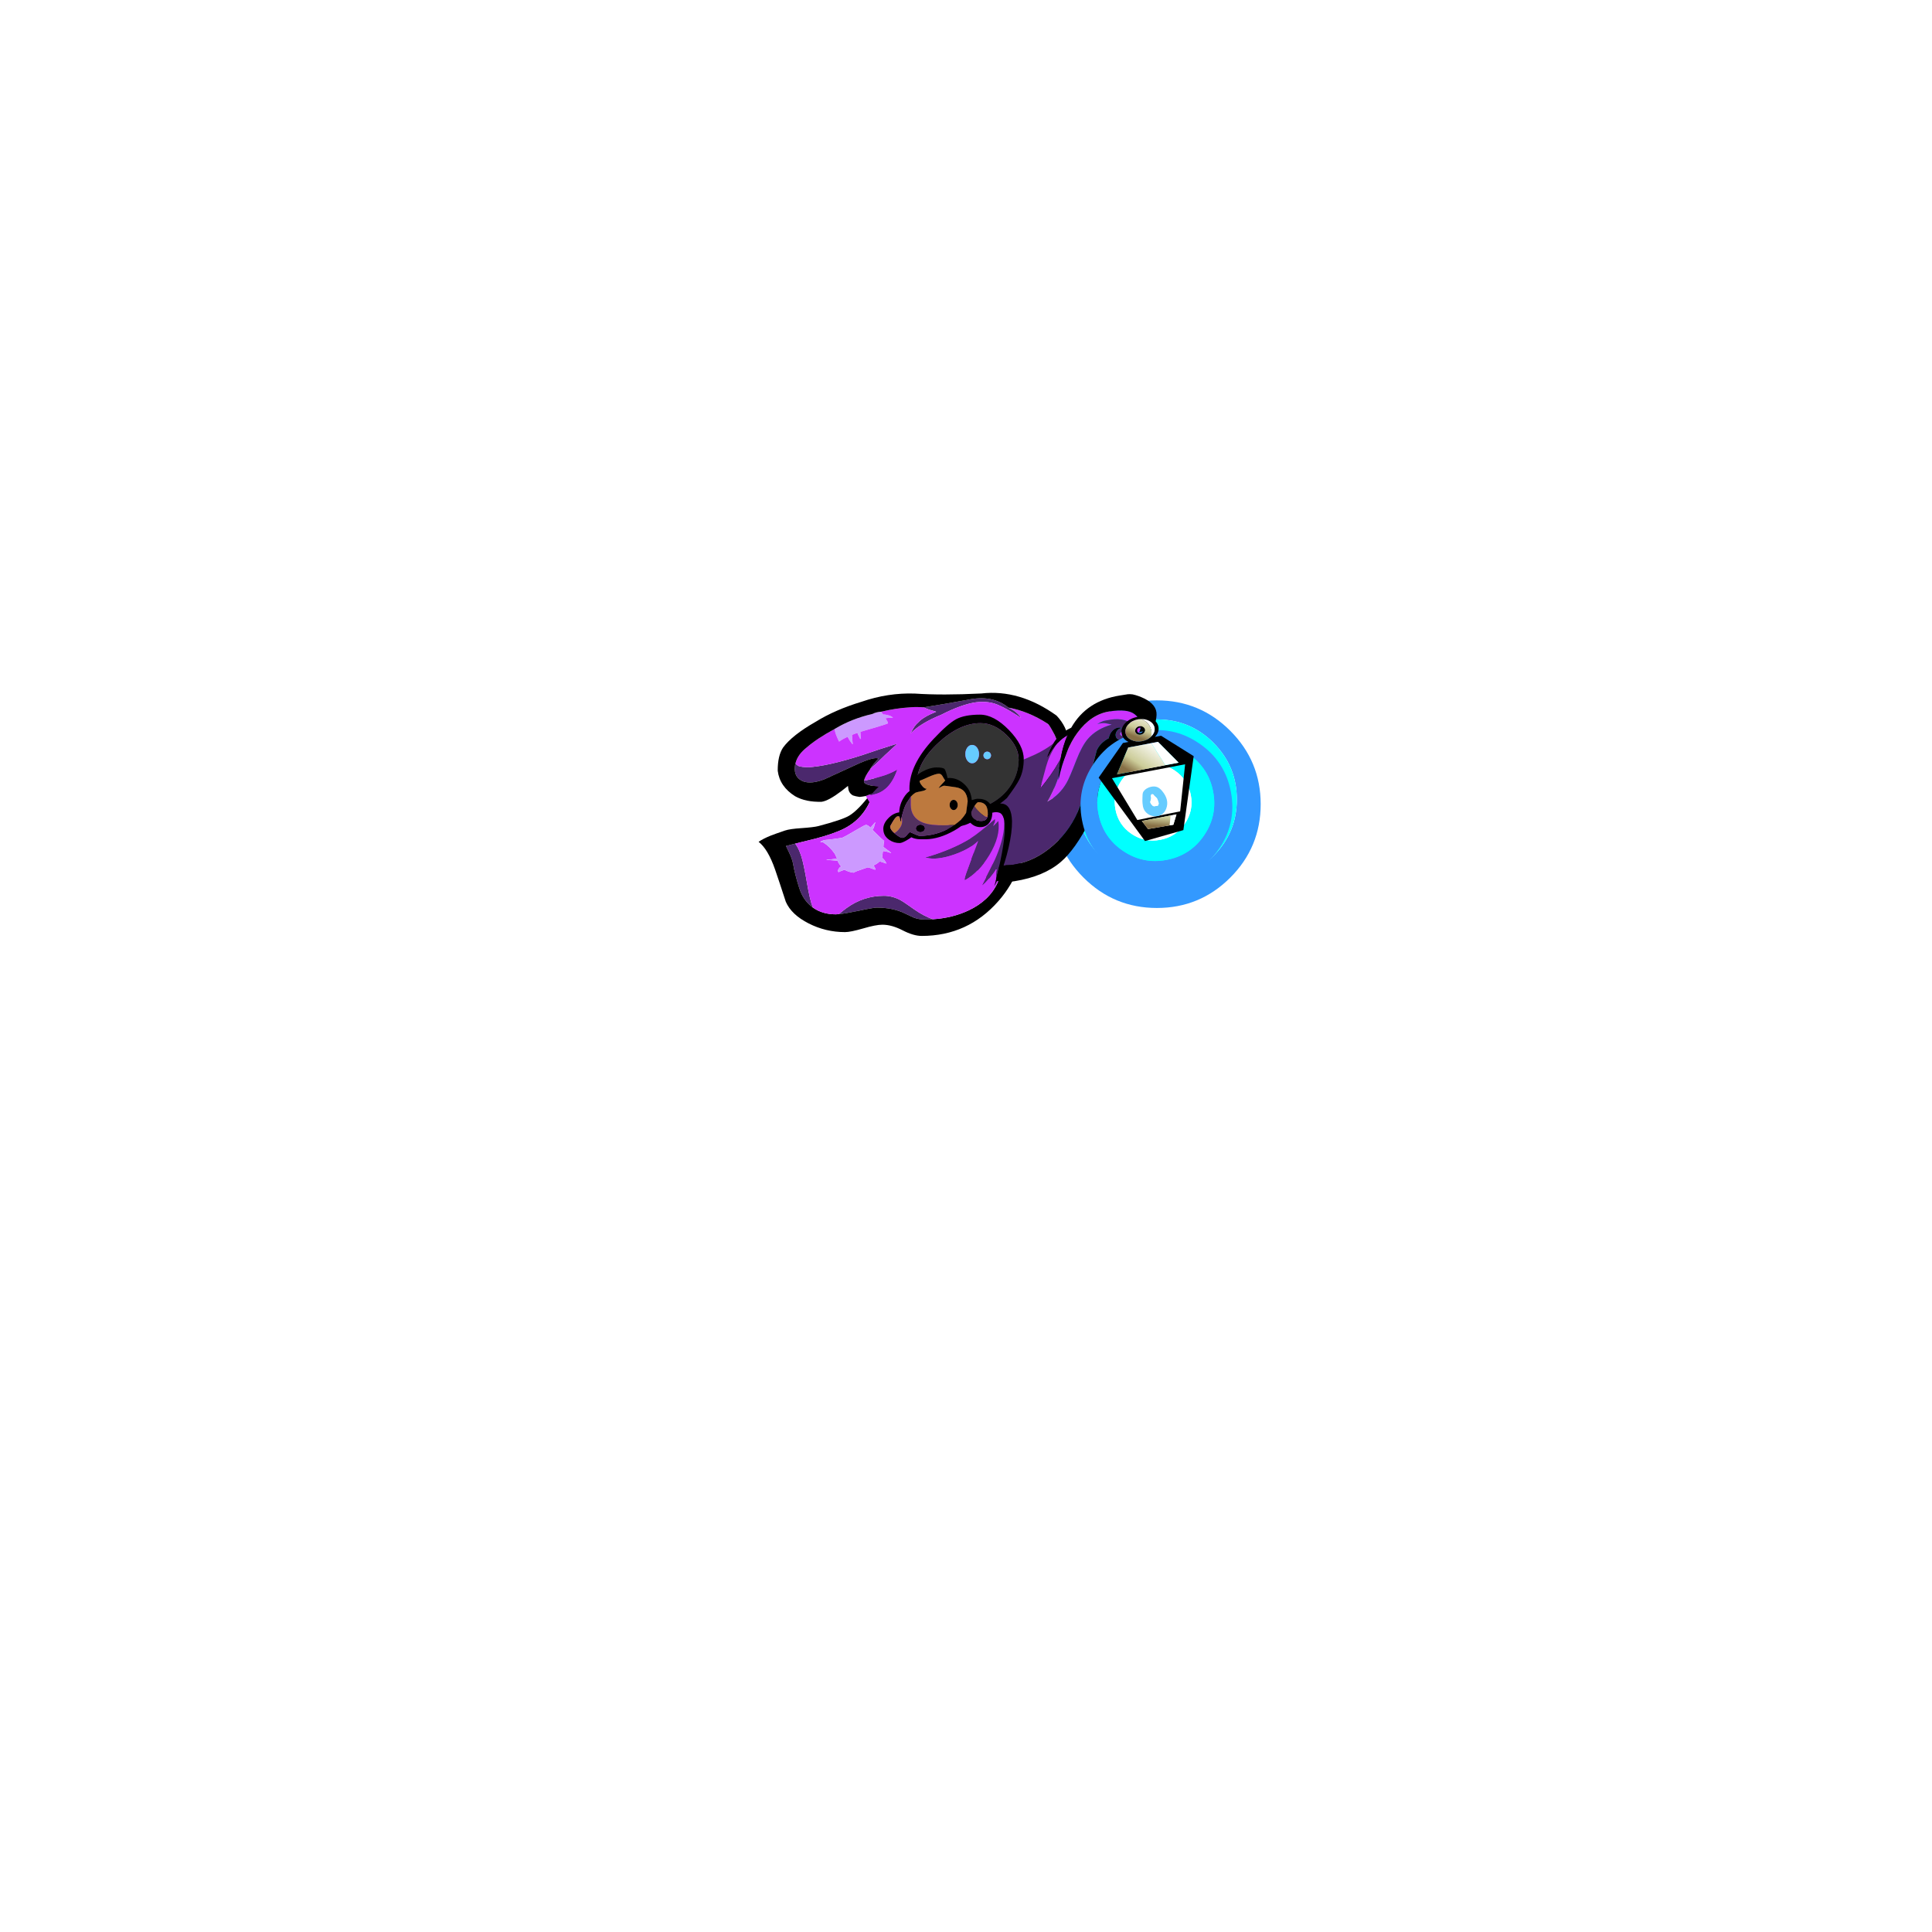 
<svg xmlns="http://www.w3.org/2000/svg" version="1.1" xmlns:xlink="http://www.w3.org/1999/xlink" preserveAspectRatio="none" x="0px" y="0px" width="1000px" height="1000px" viewBox="0 0 1000 1000">
<defs>
<linearGradient id="Gradient_1" gradientUnits="userSpaceOnUse" x1="16.925" y1="42.562" x2="21.475" y2="26.138" spreadMethod="pad">
<stop  offset="0%" stop-color="#877046"/>

<stop  offset="30.588%" stop-color="#CCCC99"/>

<stop  offset="100%" stop-color="#FFFFFF"/>
</linearGradient>

<linearGradient id="Gradient_2" gradientUnits="userSpaceOnUse" x1="10.763" y1="12.05" x2="26.438" y2="-3.85" spreadMethod="pad">
<stop  offset="0%" stop-color="#877046"/>

<stop  offset="30.588%" stop-color="#CCCC99"/>

<stop  offset="100%" stop-color="#FFFFFF"/>
</linearGradient>

<linearGradient id="Gradient_3" gradientUnits="userSpaceOnUse" x1="14.525" y1="-11.012" x2="23.075" y2="-25.588" spreadMethod="pad">
<stop  offset="0%" stop-color="#877046"/>

<stop  offset="30.588%" stop-color="#CCCC99"/>

<stop  offset="100%" stop-color="#FFFFFF"/>
</linearGradient>

<filter id="Filter_1" x="-20%" y="-20%" width="140%" height="140%" color-interpolation-filters="sRGB">
<feColorMatrix in="SourceGraphic" type="matrix" values="1 0 0 0 0 0 1 0 0 0 0 0 1 0 0 0 0 0 0.5 0" result="result1"/>
</filter>

<g id="lantern_glow_0_Layer0_0_FILL">
<path fill="#3399FF" stroke="none" d="
M 118.9 59.45
Q 118.9 34.85 101.5 17.45 84.1 0 59.45 0 34.85 0 17.45 17.45 0 34.85 0 59.45 0 84.1 17.45 101.5 34.85 118.9 59.45 118.9 84.1 118.9 101.5 101.5 118.9 84.1 118.9 59.45
M 105.25 56.7
Q 105.25 75.7 91.85 89.1 78.45 102.5 59.45 102.5 40.5 102.5 27.05 89.1 13.65 75.7 13.65 56.7 13.65 37.75 27.05 24.3 40.5 10.9 59.45 10.9 78.45 10.9 91.85 24.3 105.25 37.75 105.25 56.7 Z"/>

<path fill="#00FFFF" stroke="none" d="
M 91.85 89.1
Q 105.25 75.7 105.25 56.7 105.25 37.75 91.85 24.3 78.45 10.9 59.45 10.9 40.5 10.9 27.05 24.3 13.65 37.75 13.65 56.7 13.65 75.7 27.05 89.1 40.5 102.5 59.45 102.5 78.45 102.5 91.85 89.1
M 57.45 25.95
Q 69.9 25.95 78.7 34.75 87.55 43.6 87.55 56.05 87.55 68.5 78.7 77.3 69.9 86.1 57.45 86.1 45 86.1 36.15 77.3 27.35 68.5 27.35 56.05 27.35 43.6 36.15 34.75 45 25.95 57.45 25.95 Z"/>

<path fill="#FFFFFF" stroke="none" d="
M 78.7 34.75
Q 69.9 25.95 57.45 25.95 45 25.95 36.15 34.75 27.35 43.6 27.35 56.05 27.35 68.5 36.15 77.3 45 86.1 57.45 86.1 69.9 86.1 78.7 77.3 87.55 68.5 87.55 56.05 87.55 43.6 78.7 34.75 Z"/>
</g>

<g id="blanket_ghost_bottom_copy_3_Layer0_0_FILL">
<path fill="#4B286D" stroke="none" d="
M 18.85 54.6
Q 15.9 55.375 13.4 56 14.072 57.45 15.1 59.55 17.1 63.65 17.6 66.6 18.65 72.7 21.15 80.55 23.475 88.119 29.2 92.2 27.458 87.767 25.85 78.25 23.8 66.2 22.35 61.85 20.923 57.436 18.85 54.6
M 83.5 95.75
Q 87.7 97.8 88.6 98.15 91.55 99.25 95 99.25 97.414 99.25 99.75 99.1 94.287 97.101 89 93.4 82.5 88.8 80.65 87.8 75.9 85.3 71 85.3 59 85.3 49.05 92.5 47.109 93.897 44.45 96.1 48.172 95.776 55.45 94.25 64.75 92.25 66.85 92.25 76.45 92.25 83.5 95.75 Z"/>

<path fill="#000000" stroke="none" d="
M 153.95 39.1
L 153.25 38.85
Q 150.728 47.28 147.1 56.35 144.65 62.5 137.9 77.5 133.15 88.1 120.7 93.95 111.259 98.359 99.75 99.1 97.414 99.25 95 99.25 91.55 99.25 88.6 98.15 87.7 97.8 83.5 95.75 76.45 92.25 66.85 92.25 64.75 92.25 55.45 94.25 48.172 95.776 44.45 96.1 43.411 96.2 42.65 96.2 34.9 96.2 29.35 92.3 29.288 92.257 29.2 92.2 23.475 88.119 21.15 80.55 18.65 72.7 17.6 66.6 17.1 63.65 15.1 59.55 14.072 57.45 13.4 56 15.9 55.375 18.85 54.6 24.023 53.313 30.65 51.7 41.6 48.8 47.65 45.75 61.146 38.852 65.3 22.6 64.258 24.053 63.2 25.35 55.839 34.981 50.7 38.1 46.7 40.55 32.45 44.3 29.75 45 22.45 45.5 15.65 45.95 12.85 46.9 6.7 49 4.55 49.85 0.15 51.6 -2.7 53.55 2.8 57.8 7 69.85 9.3 76.5 13.3 88.8 16.6 96.4 26.75 101.55 36.75 106.65 48.15 106.65 51.35 106.65 58.8 104.5 66.25 102.3 70.1 102.3 75.6 102.3 82 105.6 88.4 108.9 93.25 108.9 120.4 108.9 138.4 88.35 146.3 79.35 150.65 67.85 154.9 56.5 154.9 45 154.9 43.605 154.15 40.15 154.072 39.651 153.95 39.1 Z"/>

<path fill="#CC33FF" stroke="none" d="
M 144.9 5.6
Q 140.5 2.9 122.95 2 114.8 1.6 99.3 1.6 87.3 1.6 78.5 5.45 75.7 6.7 73 8.4 70.05 10.3 69.95 10.35 66.05 12.3 64.4 20.35 63.823 23.252 63.2 25.35 64.258 24.053 65.3 22.6 61.146 38.852 47.65 45.75 41.6 48.8 30.65 51.7 24.023 53.313 18.85 54.6 20.923 57.436 22.35 61.85 23.8 66.2 25.85 78.25 27.458 87.767 29.2 92.2 29.288 92.257 29.35 92.3 34.9 96.2 42.65 96.2 43.411 96.2 44.45 96.1 47.109 93.897 49.05 92.5 59 85.3 71 85.3 75.9 85.3 80.65 87.8 82.5 88.8 89 93.4 94.287 97.101 99.75 99.1 111.259 98.359 120.7 93.95 133.15 88.1 137.9 77.5 144.65 62.5 147.1 56.35 150.728 47.28 153.25 38.85
L 153.95 39.1
Q 154.072 39.651 154.15 40.15 155.35 34.17 155.35 30.2 155.35 24.5 151.5 15.75 147.75 7.4 144.9 5.6
M 55 46.45
Q 59.85 43.55 60.55 43.6 61.5 43.65 63.15 45.2 65.85 41.95 66.05 42 65.3 43.75 65.3 44.5 65.1 45.35 64.3 46.5 64.55 46.85 66.9 49.1 69.45 51.75 71.2 53.05 70.75 54.3 70.7 56.55 71.35 57.05 72.65 58.05 74.5 59.2 75.3 60.2 72.55 59.1 70.4 58.95 70.25 61 69.9 62.8 70.1 63.1 71.35 64.35 72.25 65.65 72.45 66.35 70.25 65.55 68.5 65.05 66.95 66.6 64.75 67.5 65.15 67.75 65.75 68.85 66.05 69.85 65.9 70 62.4 68.65 61.95 68.7 61.7 68.7 61.65 68.5 53.2 71.3 53.25 71.7 50.4 71.4 47.8 69.95 44.15 71.2 44.45 71.5 43.55 70.75 44.45 69.35 45.3 68.1 45.95 68.15 45.15 67.3 44.35 65.95 43.75 64.85 43.75 64.65 38.1 64.25 37.25 64.15 37.1 63.9 40.1 63.85 42.6 63.5 43.5 63.55 42.8 61.9 42.15 60.6 39.1 56.25 35.35 53.9 34.15 53.7 33.55 53.6 35.2 52.4 38.3 52.3 40.9 52.05 46.4 51.2 48.75 50.15 55 46.45 Z"/>

<path fill="#CC99FF" stroke="none" d="
M 60.55 43.6
Q 59.85 43.55 55 46.45 48.75 50.15 46.4 51.2 40.9 52.05 38.3 52.3 35.2 52.4 33.55 53.6 34.15 53.7 35.35 53.9 39.1 56.25 42.15 60.6 42.8 61.9 43.5 63.55 42.6 63.5 40.1 63.85 37.1 63.9 37.25 64.15 38.1 64.25 43.75 64.65 43.75 64.85 44.35 65.95 45.15 67.3 45.95 68.15 45.3 68.1 44.45 69.35 43.55 70.75 44.45 71.5 44.15 71.2 47.8 69.95 50.4 71.4 53.25 71.7 53.2 71.3 61.65 68.5 61.7 68.7 61.95 68.7 62.4 68.65 65.9 70 66.05 69.85 65.75 68.85 65.15 67.75 64.75 67.5 66.95 66.6 68.5 65.05 70.25 65.55 72.45 66.35 72.25 65.65 71.35 64.35 70.1 63.1 69.9 62.8 70.25 61 70.4 58.95 72.55 59.1 75.3 60.2 74.5 59.2 72.65 58.05 71.35 57.05 70.7 56.55 70.75 54.3 71.2 53.05 69.45 51.75 66.9 49.1 64.55 46.85 64.3 46.5 65.1 45.35 65.3 44.5 65.3 43.75 66.05 42 65.85 41.95 63.15 45.2 61.5 43.65 60.55 43.6 Z"/>
</g>

<g id="blanket_ghost_hood_copy_3_Layer0_0_FILL">
<path fill="#4B286D" stroke="none" d="
M 44.35 58.05
Q 44.3 59.3 48.2 60.2 49.75 60.35 53.15 60.85 51.7 62.25 50.05 64.05 48.9 65.05 47.75 65.5 47.9 65.65 48.65 65.75 59.4 64.45 63.9 50.85 61.15 52.5 57 54.05 49.1 56.55 44.4 57.4 44.2 57.55 44.35 58.05
M 63.6 35.95
Q 63 35.75 62.8 35.95 53.7 38.75 43.6 42.25 22.8 48.95 11.25 49.5 8 49.4 6.05 48.85 4.35 48 4.05 47.15 3.75 48.1 3.7 49.25 3.1 55.65 8.6 57.8 13.45 59.55 21.2 56.5 28.8 53.05 39.5 48.1 50.4 43.05 52.85 44.4 50 47.25 48.15 50.2 47.85 50.4 48.05 50.5 49.65 48.95 51.85 47.05 55.9 42.95 63.6 35.95
M 136.65 20.25
Q 133.95 16.5 129.25 14.4 119.85 6.65 105.15 9.85 90.4 12.55 79.5 14.25 80.05 14.65 82.8 15.65 85.55 16.4 86.8 16.85 79.3 19.8 76.25 23.1 73.95 24.95 71.75 29.6 77.35 23.7 89.9 18.55 101.8 12.5 110.1 11.3 117.9 10.35 123.6 13 128.85 15.3 136.35 20.25 136.5 20.25 136.65 20.25 Z"/>

<path fill="#CC99FF" stroke="none" d="
M 55.7 18.5
Q 54.65 17.4 54.55 16.8 51.45 17 49.4 18.1 37.05 20.95 27.2 26.9 26.85 26.7 27.15 26.95 27.15 28.55 28.15 30.95 28.7 32.4 29.7 34.4 31.65 32.95 34.7 31.6 35.15 32.5 35.8 33.55 37.4 35.95 37.75 36 37.35 32.7 37.3 30.5 38.6 29.8 40.55 29.3 40.4 29.55 42.1 32.8 42.1 32.75 42.55 32.8 42.35 31.3 42.25 28.65 43.4 28.25 52.35 25.7 58.25 23.9 58.45 23.65 58.45 22.9 57.05 20.7 57.3 20.55 58.9 20.45 60.15 20.35 61.4 20.4 60.55 19.3 57.9 18.75 56.5 18.35 55.7 18.5 Z"/>

<path fill="#CC33FF" stroke="none" d="
M 158.7 37.1
Q 158.6 35.2 156.5 30.45 154.25 26.15 152.85 24.25 152.4 23.9 152.35 23.85 140.95 16.5 129.25 14.4 133.95 16.5 136.65 20.25 136.5 20.25 136.35 20.25 128.85 15.3 123.6 13 117.9 10.35 110.1 11.3 101.8 12.5 89.9 18.55 77.35 23.7 71.75 29.6 73.95 24.95 76.25 23.1 79.3 19.8 86.8 16.85 85.55 16.4 82.8 15.65 80.05 14.65 79.5 14.25 74.6 13.9 71.5 14.25 63.35 14.7 54.55 16.8 54.65 17.4 55.7 18.5 56.5 18.35 57.9 18.75 60.55 19.3 61.4 20.4 60.15 20.35 58.9 20.45 57.3 20.55 57.05 20.7 58.45 22.9 58.45 23.65 58.25 23.9 52.35 25.7 43.4 28.25 42.25 28.65 42.35 31.3 42.55 32.8 42.1 32.75 42.1 32.8 40.4 29.55 40.55 29.3 38.6 29.8 37.3 30.5 37.35 32.7 37.75 36 37.4 35.95 35.8 33.55 35.15 32.5 34.7 31.6 31.65 32.95 29.7 34.4 28.7 32.4 28.15 30.95 27.15 28.55 27.15 26.95 16.9 32.45 10.65 37.85 5.3 42.05 4.05 47.15 4.35 48 6.05 48.85 8 49.4 11.25 49.5 22.8 48.95 43.6 42.25 53.7 38.75 62.8 35.95 63 35.75 63.6 35.95 55.9 42.95 51.85 47.05 49.65 48.95 48.05 50.5 44.75 55.05 44.4 57.4 49.1 56.55 57 54.05 61.15 52.5 63.9 50.85 59.4 64.45 48.65 65.75 47.9 65.65 47.75 65.5 46.6 65.85 45.4 66.4 46.45 68.1 48.6 71.75 49.45 73.35 51.75 78.15 53.4 82.25 54.75 83.95 58.15 89 60.9 91.75 66.3 97.6 71.5 99.35 86.7 103.6 87.85 103.95 95.5 105.3 104.55 104.8 123.1 102.85 132.55 92.05 135.45 88.05 138 82.45 138.45 81.05 139.1 80.05 138.9 80 139.1 79.95 138.85 75.8 142 70.1 142.75 67.55 148.6 59.5 158.5 45.2 158.7 37.1 Z"/>

<path fill="#000000" stroke="none" d="
M 156.5 30.45
Q 158.6 35.2 158.7 37.1 158.5 45.2 148.6 59.5 142.75 67.55 142 70.1 138.85 75.8 139.1 79.95 141.8 73.3 146.9 66.55 149.25 62.55 155.2 56.05 164.5 44.6 164.6 33.85 163.9 25.8 157.6 19.1 135.9 3.5 113.3 6.1 90.35 7.25 74.25 6.15 58.45 5.6 42.8 11 27.3 15.7 16 22.7 2.05 30.65 -3.25 37.9 -6.45 42.7 -6.4 51.55 -5.25 60.85 3.85 66.55 10.1 70.05 19.4 69.8 23.4 69.3 31.2 63.4 33 62.05 34.95 60.45 34.9 60.65 35.1 61.85 35.35 64.6 37.8 66.05 39.3 66.6 41.75 66.95 43.7 66.75 45.4 66.4 46.6 65.85 47.75 65.5 48.9 65.05 50.05 64.05 51.7 62.25 53.15 60.85 49.75 60.35 48.2 60.2 44.3 59.3 44.35 58.05 44.2 57.55 44.4 57.4 44.75 55.05 48.05 50.5 47.85 50.4 48.15 50.2 50 47.25 52.85 44.4 50.4 43.05 39.5 48.1 28.8 53.05 21.2 56.5 13.45 59.55 8.6 57.8 3.1 55.65 3.7 49.25 3.75 48.1 4.05 47.15 5.3 42.05 10.65 37.85 16.9 32.45 27.15 26.95 26.85 26.7 27.2 26.9 37.05 20.95 49.4 18.1 51.45 17 54.55 16.8 63.35 14.7 71.5 14.25 74.6 13.9 79.5 14.25 90.4 12.55 105.15 9.85 119.85 6.65 129.25 14.4 140.95 16.5 152.35 23.85 152.4 23.9 152.85 24.25 154.25 26.15 156.5 30.45 Z"/>
</g>

<g id="blanket_ghost_arm_0_Layer0_0_FILL">
<path fill="#CC33FF" stroke="none" d="
M 38.55 21.85
Q 38.05 22.5 37.5 23.3 34.6 28.85 33.45 34.95 32.65 39.1 31.15 47.45 36.45 39.8 39.3 33.3 39.65 32.5 40 31.65 40.8 24.2 42.7 18.5 40.45 19.6 38.55 21.85
M 36.3 22.05
Q 36.95 20.65 37.7 19.6 28 22.5 19.55 29.85 21.9 29 24.95 28 31.9 25.7 36.3 22.05
M 70 20.35
Q 69.35 20.35 68.2 21 66.9 21.75 66.9 22.5 66.9 23.55 67.9 24 68.75 24.35 70.4 24.35 71.7 24.35 75.25 23.7 75.25 23.95 75.25 24.2 76.2 22.65 76.2 20.2 76.2 15.95 73.25 12.45 69.85 8.4 61.5 8.4 53.15 8.35 47.2 18 41.95 26.4 39.4 44.05 39.4 43.85 39.4 43.8 39.4 42.9 39.4 42 39.15 43.2 38.85 44.3 37.3 50.2 34.75 55.8
L 35.05 55.5
Q 40.3 52.85 43.25 46.35 44.5 43.65 47.25 34 49.5 26.2 52.1 22.6 55.95 17.4 62.85 16.35 60.9 15.35 59.9 14.95 58.25 14.35 56.15 14.7 58 13.65 59 13.45 59.55 13.35 62.35 13.35 65.85 13.35 68.85 15.05 72.2 16.95 72.2 19.85
L 72.2 21.35
Q 72.05 21.1 71.25 20.75 70.4 20.35 70 20.35 Z"/>

<path fill="#4B286D" stroke="none" d="
M 62.85 20.7
Q 64.05 18.75 65.8 18.75 66.85 18.75 67.65 19.4 67.45 19.35 67.2 19.35 66.25 19.35 65.5 20.4 64.85 21.4 64.85 22.6 64.85 24.6 66.15 25.7 67.45 26.75 69.85 26.75 72.95 26.75 74.6 25.05 74.95 24.65 75.25 24.2 75.25 23.95 75.25 23.7 71.7 24.35 70.4 24.35 68.75 24.35 67.9 24 66.9 23.55 66.9 22.5 66.9 21.75 68.2 21 69.35 20.35 70 20.35 70.4 20.35 71.25 20.75 72.05 21.1 72.2 21.35
L 72.2 19.85
Q 72.2 16.95 68.85 15.05 65.85 13.35 62.35 13.35 59.55 13.35 59 13.45 58 13.65 56.15 14.7 58.25 14.35 59.9 14.95 60.9 15.35 62.85 16.35 55.95 17.4 52.1 22.6 49.5 26.2 47.25 34 44.5 43.65 43.25 46.35 40.3 52.85 35.05 55.5
L 34.75 55.8
Q 37.3 50.2 38.85 44.3 39.15 43.2 39.4 42 39.5 36.45 40 31.65 39.65 32.5 39.3 33.3 36.45 39.8 31.15 47.45 32.65 39.1 33.45 34.95 34.6 28.85 37.5 23.3 35.9 25.6 34.05 29.4
L 33.7 29.4
Q 34.8 25.05 36.3 22.05 31.9 25.7 24.95 28 21.9 29 19.55 29.85 16.6 32.35 13.8 35.45 0 50.7 0 70.05 0 71.5 0.65 75.2 0.75 75.9 0.9 76.55 3.2 84.2 6.65 85.65 11.15 87.5 13.5 88.3 17.6 89.6 20.55 89.6 30.45 89.6 38.5 81.75 46.4 74.1 49.8 61.6 51.1 56.75 52.6 50.15 54.15 43.4 54.8 39.45 56.35 30.45 56.45 30.15 57.85 26 61.8 24.05 61.85 22.3 62.85 20.7 Z"/>

<path fill="#000000" stroke="none" d="
M 74.8 2.2
Q 73.3 1.2 71.9 0.55 70.7 0.1 69.65 0 67.2 0 66 0 50.75 0 44.25 14.4 40.6 15.85 38.3 18.75 38 19.15 37.7 19.6 36.95 20.65 36.3 22.05 34.8 25.05 33.7 29.4
L 34.05 29.4
Q 35.9 25.6 37.5 23.3 38.05 22.5 38.55 21.85 40.45 19.6 42.7 18.5 40.8 24.2 40 31.65 39.5 36.45 39.4 42 39.4 42.9 39.4 43.8 39.4 43.85 39.4 44.05 41.95 26.4 47.2 18 53.15 8.35 61.5 8.4 69.85 8.4 73.25 12.45 76.2 15.95 76.2 20.2 76.2 22.65 75.25 24.2 74.95 24.65 74.6 25.05 72.95 26.75 69.85 26.75 67.45 26.75 66.15 25.7 64.85 24.6 64.85 22.6 64.85 21.4 65.5 20.4 66.25 19.35 67.2 19.35 67.45 19.35 67.65 19.4 66.85 18.75 65.8 18.75 64.05 18.75 62.85 20.7 61.85 22.3 61.8 24.05 57.85 26 56.45 30.15 56.35 30.45 54.8 39.45 54.15 43.4 52.6 50.15 51.1 56.75 49.8 61.6 46.4 74.1 38.5 81.75 30.45 89.6 20.55 89.6 17.6 89.6 13.5 88.3 11.15 87.5 6.65 85.65 3.2 84.2 0.9 76.55 0.75 76.1 0.6 75.6
L 0.6 75.25
Q 0.596 75.359 0.45 75.7 0.25 76.1 0.25 76.6 0.25 84.95 5 91.05 5.35 91.5 5.7 91.9 6.15 92.45 6.65 92.95 7.5 93.85 8.35 94.6 13.95 99.4 21.15 99.4 34.65 99.4 42.2 92.35 48.55 86.45 54.8 70.85 56.4 66.85 57.65 59.65 58.75 53.4 59.15 47.8 59.75 45.65 59.75 41.9 59.6 37.65 59.65 35.7 59.8 29.8 63.2 28.65 65.05 30.8 69.35 30.8 76.55 30.8 80.3 25.4 83.3 21.05 83.3 14.85 83.3 8.9 77.25 4 76 3 74.8 2.2 Z"/>
</g>

<g id="blanket_ghost_face_0_Layer0_0_FILL">
<path fill="#000000" stroke="none" d="
M 58.55 9.05
Q 49.75 0 41.5 0 32.5 0 27.45 2.7 22.65 5.3 14.1 14.4 0 29.5 0 43.5 0 52.8 12.4 57.9 21.45 61.6 30.45 61.6 38.45 61.6 48.2 55.75 53.5 52.55 57.35 49.05 62.9 41.7 64.75 37.95 67.25 32.9 67.25 26.15 67.25 18.05 58.55 9.05
M 41.8 5
Q 50 5 57.2 12.05 64.25 18.95 64.25 26.45 64.25 34.3 59.9 41.2 55.45 48.3 47.55 52.45 44.35 55 42.4 55.95 37.75 58.25 30.6 58.25 22.45 58.25 15.45 55.3 4.4 50.6 4.4 40.3 4.4 28.15 17.15 16.45 29.6 5 41.8 5 Z"/>

<path fill="#333333" stroke="none" d="
M 57.2 12.05
Q 50 5 41.8 5 29.6 5 17.15 16.45 4.4 28.15 4.4 40.3 4.4 50.6 15.45 55.3 22.45 58.25 30.6 58.25 37.75 58.25 42.4 55.95 44.35 55 47.55 52.45 55.45 48.3 59.9 41.2 64.25 34.3 64.25 26.45 64.25 18.95 57.2 12.05
M 43.55 23.95
Q 43.55 23.05 44.2 22.4 44.85 21.75 45.75 21.75 46.7 21.75 47.35 22.4 48 23.05 48 24 48 24.9 47.35 25.55 46.7 26.2 45.75 26.2 44.85 26.2 44.2 25.55 43.55 24.9 43.55 23.95
M 32.9 23.15
Q 32.9 20.95 34.05 19.35 35.25 17.8 36.9 17.8 38.55 17.8 39.75 19.35 40.95 20.95 40.95 23.2 40.95 25.4 39.75 27 38.55 28.6 36.9 28.6 35.25 28.6 34.05 27 32.9 25.4 32.9 23.15 Z"/>

<path fill="#66CCFF" stroke="none" d="
M 34.05 19.35
Q 32.9 20.95 32.9 23.15 32.9 25.4 34.05 27 35.25 28.6 36.9 28.6 38.55 28.6 39.75 27 40.95 25.4 40.95 23.2 40.95 20.95 39.75 19.35 38.55 17.8 36.9 17.8 35.25 17.8 34.05 19.35
M 44.2 22.4
Q 43.55 23.05 43.55 23.95 43.55 24.9 44.2 25.55 44.85 26.2 45.75 26.2 46.7 26.2 47.35 25.55 48 24.9 48 24 48 23.05 47.35 22.4 46.7 21.75 45.75 21.75 44.85 21.75 44.2 22.4 Z"/>
</g>

<g id="lantern_Hand_copy_2_0_Layer1_0_FILL">
<path fill="#000000" stroke="none" d="
M 18.4 -22.8
Q 17.65 -22.9 16.85 -22.9 12.3 -22.9 9.05 -20.6 5.9 -18.25 5.9 -14.9 5.9 -11.6 8.95 -9.4
L 5.6 -9.4 -12.25 7.95 7.55 49.7 30.95 47.6 45.05 6 28.45 -9.4 24.75 -9.4
Q 27.9 -11.6 27.9 -14.9 27.9 -18.25 24.6 -20.6 22 -22.5 18.4 -22.8
M 16.85 -21.4
Q 17.95 -21.4 18.95 -21.2 21.2 -20.8 22.95 -19.5 25.55 -17.6 25.55 -14.85 25.55 -12.15 22.95 -10.3 22.85 -10.2 22.8 -10.1 21.65 -9.3 20.3 -8.85 18.7 -8.35 16.85 -8.35 15.05 -8.35 13.45 -8.85 11.95 -9.35 10.7 -10.3 8.2 -12.15 8.2 -14.85 8.2 -17.6 10.7 -19.5 13.25 -21.4 16.85 -21.4
M 22 -6.2
L 26 -6.2 35.65 8.1 27.65 8.1 -1.3 8.1 8.15 -6.2 22 -6.2
M 10.65 43.1
L 7.95 37.75 25.2 37.75 28.7 37.75 25.75 43.4 23.5 43.35 10.65 43.1
M 31.15 36.4
L 5.45 36.7 -4.6 9.75 39.2 9.75 31.15 36.4
M 13.95 -14.75
Q 13.95 -13.7 14.8 -13 15.65 -12.25 16.85 -12.25 18.1 -12.25 18.95 -13 19.8 -13.7 19.8 -14.75 19.8 -15.75 18.95 -16.5 18.1 -17.3 16.85 -17.3 15.65 -17.3 14.8 -16.5 13.95 -15.75 13.95 -14.75
M 15.65 -15.95
Q 16.2 -16.45 16.85 -16.45 17.6 -16.45 18.1 -15.95 18.65 -15.45 18.65 -14.8 18.65 -14.1 18.1 -13.65 17.6 -13.2 16.85 -13.2 16.2 -13.2 15.65 -13.65 15.15 -14.1 15.15 -14.8 15.15 -15.45 15.65 -15.95 Z"/>

<path fill="#FFFFFF" stroke="none" d="
M 23.5 43.35
L 25.75 43.4 28.7 37.75 25.2 37.75 23.5 43.35
M 26 -6.2
L 22 -6.2 27.65 8.1 35.65 8.1 26 -6.2
M 22.8 -10.1
Q 22.85 -10.2 22.95 -10.3 25.55 -12.15 25.55 -14.85 25.55 -17.6 22.95 -19.5 21.2 -20.8 18.95 -21.2 24.9 -17.1 22.8 -10.1 Z"/>

<path fill="url(#Gradient_1)" stroke="none" d="
M 7.95 37.75
L 10.65 43.1 23.5 43.35 25.2 37.75 7.95 37.75 Z"/>

<path fill="url(#Gradient_2)" stroke="none" d="
M 22 -6.2
L 8.15 -6.2 -1.3 8.1 27.65 8.1 22 -6.2 Z"/>

<path fill="url(#Gradient_3)" stroke="none" d="
M 18.95 -21.2
Q 17.95 -21.4 16.85 -21.4 13.25 -21.4 10.7 -19.5 8.2 -17.6 8.2 -14.85 8.2 -12.15 10.7 -10.3 11.95 -9.35 13.45 -8.85 15.05 -8.35 16.85 -8.35 18.7 -8.35 20.3 -8.85 21.65 -9.3 22.8 -10.1 24.9 -17.1 18.95 -21.2
M 14.8 -13
Q 13.95 -13.7 13.95 -14.75 13.95 -15.75 14.8 -16.5 15.65 -17.3 16.85 -17.3 18.1 -17.3 18.95 -16.5 19.8 -15.75 19.8 -14.75 19.8 -13.7 18.95 -13 18.1 -12.25 16.85 -12.25 15.65 -12.25 14.8 -13 Z"/>
</g>

<g id="lantern_Hand_copy_2_0_Layer0_0_FILL">
<path fill="#66CCFF" stroke="none" d="
M 22.95 22.6
Q 21.8 20.55 20.4 19.75 18.4 18.65 15.7 19.15 13.1 19.65 11.85 21.25 11.25 22.2 10.9 24.2 10.35 26.6 10.3 27.55 10.05 29.4 10.35 30.9 10.7 32.65 11.95 34.05 13.25 35.55 15.2 36.25 16.7 36.75 18.05 36.65 21.4 36.45 23.4 33.3 26.3 28.55 22.95 22.6
M 15.95 24.3
Q 16.1 23.55 16.65 23.4 17.3 23.4 17.65 23.95
L 17.85 24.45 18.25 25
Q 19.25 26.15 19.3 26.85 19.45 27.25 19.5 28.05 19.5 28.45 19.65 29.2 19.65 29.75 18.95 30.65 18.7 30.6 17.6 30.65 16.8 30.7 16.45 30.55 15.95 30.35 15.6 29.7 14.9 28.6 14.9 28.1 14.85 27.6 15.35 26.75 15.85 25.8 15.9 25.35 15.85 24.6 15.95 24.3 Z"/>

<path fill="#FFFFFF" stroke="none" d="
M 16.65 23.4
Q 16.1 23.55 15.95 24.3 15.85 24.6 15.9 25.35 15.85 25.8 15.35 26.75 14.85 27.6 14.9 28.1 14.9 28.6 15.6 29.7 15.95 30.35 16.45 30.55 16.8 30.7 17.6 30.65 18.7 30.6 18.95 30.65 19.65 29.75 19.65 29.2 19.5 28.45 19.5 28.05 19.45 27.25 19.3 26.85 19.25 26.15 18.25 25
L 17.85 24.45 17.65 23.95
Q 17.3 23.4 16.65 23.4 Z"/>
</g>

<g id="blanket_ghost_other_arm_0_Layer0_0_FILL">
<path fill="#4B286D" stroke="none" d="
M 51.3 9.95
Q 51.6 14.4 51.6 14.8 51.6 22.75 48.15 32.95 47.3 35.4 42.2 47.85
L 42.2 48.2
Q 43.75 47 46.2 43.6 48.45 40.5 49.2 38.75
L 49.85 38.75
Q 49.65 41.15 50 44.95 50.25 43.05 50.8 38.95 53.55 17.85 51.3 9.95
M 45.85 9.35
L 45.55 9.35
Q 37.05 17.5 32.7 20.4 22.55 27.15 6.95 31.8 10.1 32.45 11.55 32.45 17.75 32.45 25.25 29.5 33.15 26.4 37.1 22
L 37.1 22.35
Q 36.9 23.4 33.95 33.85 31.45 42.75 31.45 44.3 31.45 44.85 31.5 44.9 31.55 44.95 31.8 45.1 39.35 40.65 44.55 30.4 50.15 19.25 47.85 10.3
L 45.2 13.3
Q 45.2 12.4 45.85 11
L 45.85 9.35 Z"/>

<path fill="#CC33FF" stroke="none" d="
M 51.3 9.95
Q 50 5.55 47.25 5.2 43.15 4.65 37.95 7.75 30.7 11.95 28.65 12.6 23.95 14 17.9 15.25 13.25 16.15 10.25 16.75 7.65 17.65 6 18.6 0 22 0 30.25 0 36.55 13.7 47.5 26.7 57.85 31.65 57.85 33 57.85 38.9 55.75 44.7 53.6 45.55 52.85 48.05 50.55 49.05 48.55 49.25 48.15 49.55 47.55 49.65 46.9 49.75 46.25 49.85 45.85 50 44.95 49.65 41.15 49.85 38.75
L 49.2 38.75
Q 48.45 40.5 46.2 43.6 43.75 47 42.2 48.2
L 42.2 47.85
Q 47.3 35.4 48.15 32.95 51.6 22.75 51.6 14.8 51.6 14.4 51.3 9.95
M 45.55 9.35
L 45.85 9.35 45.85 11
Q 45.2 12.4 45.2 13.3
L 47.85 10.3
Q 50.15 19.25 44.55 30.4 39.35 40.65 31.8 45.1 31.55 44.95 31.5 44.9 31.45 44.85 31.45 44.3 31.45 42.75 33.95 33.85 36.9 23.4 37.1 22.35
L 37.1 22
Q 33.15 26.4 25.25 29.5 17.75 32.45 11.55 32.45 10.1 32.45 6.95 31.8 22.55 27.15 32.7 20.4 37.05 17.5 45.55 9.35 Z"/>

<path fill="#000000" stroke="none" d="
M 55.9 10.4
Q 54.65 0.8 49.1 0.1 44.55 -0.5 37.2 3.35 29.45 8 26.75 9.3 23.45 10.9 16.65 13.6 9.6 16.35 7.75 17.25 8.8 17.05 10.25 16.75 13.25 16.15 17.9 15.25 23.95 14 28.65 12.6 30.7 11.95 37.95 7.75 43.15 4.65 47.25 5.2 50 5.55 51.3 9.95 53.55 17.85 50.8 38.95 50.25 43.05 50 44.95 49.85 45.85 49.75 46.25 49.65 46.9 49.55 47.55 49.4 48.1 49.3 48.7 49.55 48.1 49.9 47.5 50 47.2 50.15 46.85 50.7 45.4 51.3 43.8 51.75 42.8 52.1 41.8 54.25 35.2 55.45 26.05 56.65 16.9 55.9 10.4 Z"/>
</g>

<g id="blanket_ghost_teddy_0_Layer0_0_FILL">
<path fill="#000000" stroke="none" d="
M 55.55 18.75
Q 55 18.75 53.6 19.15
L 52.25 19.5
Q 51.9 13.5 47.6 9.7 43.3 5.9 38.2 6.35 37.2 1.75 36.5 1 35.6 0 31.6 0 27.95 0 23.5 2.3 18.4 4.95 18.4 8.05 18.4 8.75 19.1 10.2 20 12.15 20.1 12.4 15.6 12.25 12.35 17.35 9.688 21.491 9.5 25.95 9.502 26.037 9.5 26.1 5.9 26.55 3 29.5 0 32.5 0 35.75 0 38.18 1.2 40 2.035 41.208 3.35 42.15 6.15 44.15 9.55 44.15 10.8 44.15 13.45 42.7 15.4 41.65 16.4 40.85 17.95 41.7 20.3 42 21.4 42.15 24.95 42.15 32.7 42.15 41.65 37.3 45.527 35.166 47.65 33.15 49.062 31.856 49.7 30.6 50.004 31.235 50.4 31.8 50.774 32.302 51.2 32.75 53.7 35.45 57.2 35.45 60.35 35.45 62.3 33.1 63.497 31.627 63.95 29.55 64.25 28.275 64.25 26.75 64.25 22.85 61.95 20.75 59.7 18.75 55.55 18.75
M 53.35 23.7
Q 53.553 23.376 53.75 23.05 55.071 21.099 55.9 20.75 61.6 20.75 61.6 27.1 61.6 28.676 61.25 29.65 61.12 30.12 60.9 30.45 60.05 31.85 57.75 31.85 55.55 31.85 53.9 30.85 53.285 30.475 52.85 29.95 51.85 28.835 51.85 27.05 51.85 26.2 53.35 23.7
M 42.9 11.8
Q 49.5 12.85 49.85 20.1
L 48.85 26.85
Q 46.674 30.825 41.85 34 40.936 34.654 39.9 35.25 31.45 40.15 21.3 40.15 20.65 40.15 15.75 37.85 15.15 37.85 13.85 39.5 12.5 41.1 11.05 41.1 9.85 41.1 7.1 38.85 6.778 38.586 6.5 38.3 4.05 36.149 4.05 34.45 4.05 34.05 5.7 31.4 7.55 28.45 8.55 28.45 9.05 28.45 9.6 28.6 10.05 31.25 10.3 31.95 10.537 30.437 10.9 28.85 11.175 27.797 11.5 26.7 12.7 22.5 14.1 20.4 16.1 17.4 16.15 17.35 16.361 17.079 16.55 16.8 17.688 15.572 19.1 14.7 19.6 14.4 22.75 13.85 25.35 13.45 25.8 12.4 24.828 12.692 23.3 10.9 23.293 10.853 23.25 10.8 21.65 8.9 21.75 7.7 22.25 7.6 26.95 5.55 31.25 3.7 33.15 3.7 34.45 3.7 35.3 5.25 36.45 7.4 36.8 7.7 36.3 8.35 34.9 9.75 33.65 11.05 32.9 12.05
L 33.15 12.05
Q 35.1 10.95 35.85 10.8 36.25 10.7 42.9 11.8
M 19.95 34.15
Q 19.15 34.8 19.15 35.7 19.15 36.65 19.95 37.3 20.75 37.95 21.8 37.95 22.9 37.95 23.7 37.3 24.5 36.65 24.5 35.7 24.5 34.8 23.7 34.15 22.9 33.5 21.8 33.5 20.75 33.5 19.95 34.15
M 43.95 22.2
Q 43.95 20.95 43.25 20.05 42.55 19.2 41.55 19.2 40.6 19.2 39.9 20.05 39.2 20.95 39.2 22.2 39.2 23.45 39.9 24.3 40.6 25.2 41.55 25.2 42.55 25.2 43.25 24.3 43.95 23.45 43.95 22.2 Z"/>

<path fill="#BD793E" stroke="none" d="
M 10.9 28.85
Q 10.537 30.437 10.3 31.95 10.05 31.25 9.6 28.6 9.05 28.45 8.55 28.45 7.55 28.45 5.7 31.4 4.05 34.05 4.05 34.45 4.05 36.149 6.5 38.3 7.964 37.464 9.05 36.2 11.15 33.8 11.15 31.45 11.15 29.962 10.9 28.85
M 49.85 20.1
Q 49.5 12.85 42.9 11.8 36.25 10.7 35.85 10.8 35.1 10.95 33.15 12.05
L 32.9 12.05
Q 33.65 11.05 34.9 9.75 36.3 8.35 36.8 7.7 36.45 7.4 35.3 5.25 34.45 3.7 33.15 3.7 31.25 3.7 26.95 5.55 22.25 7.6 21.75 7.7 21.65 8.9 23.25 10.8 23.293 10.853 23.3 10.9 24.828 12.692 25.8 12.4 25.35 13.45 22.75 13.85 19.6 14.4 19.1 14.7 17.688 15.572 16.55 16.8 16.35 18.383 16.35 21.85 16.35 29.5 23.4 32.35 27.8 34.1 36.3 34.1 39.657 34.1 41.85 34 46.674 30.825 48.85 26.85
L 49.85 20.1
M 43.25 20.05
Q 43.95 20.95 43.95 22.2 43.95 23.45 43.25 24.3 42.55 25.2 41.55 25.2 40.6 25.2 39.9 24.3 39.2 23.45 39.2 22.2 39.2 20.95 39.9 20.05 40.6 19.2 41.55 19.2 42.55 19.2 43.25 20.05
M 55.9 20.75
Q 55.071 21.099 53.75 23.05 54.583 24.528 56.35 26.35 59.13 29.214 61.25 29.65 61.6 28.676 61.6 27.1 61.6 20.75 55.9 20.75 Z"/>

<path fill="#53315F" stroke="none" d="
M 16.35 21.85
Q 16.35 18.383 16.55 16.8 16.361 17.079 16.15 17.35 16.1 17.4 14.1 20.4 12.7 22.5 11.5 26.7 11.175 27.797 10.9 28.85 11.15 29.962 11.15 31.45 11.15 33.8 9.05 36.2 7.964 37.464 6.5 38.3 6.778 38.586 7.1 38.85 9.85 41.1 11.05 41.1 12.5 41.1 13.85 39.5 15.15 37.85 15.75 37.85 20.65 40.15 21.3 40.15 31.45 40.15 39.9 35.25 40.936 34.654 41.85 34 39.657 34.1 36.3 34.1 27.8 34.1 23.4 32.35 16.35 29.5 16.35 21.85
M 19.15 35.7
Q 19.15 34.8 19.95 34.15 20.75 33.5 21.8 33.5 22.9 33.5 23.7 34.15 24.5 34.8 24.5 35.7 24.5 36.65 23.7 37.3 22.9 37.95 21.8 37.95 20.75 37.95 19.95 37.3 19.15 36.65 19.15 35.7
M 53.75 23.05
Q 53.553 23.376 53.35 23.7 51.85 26.2 51.85 27.05 51.85 28.835 52.85 29.95 53.285 30.475 53.9 30.85 55.55 31.85 57.75 31.85 60.05 31.85 60.9 30.45 61.12 30.12 61.25 29.65 59.13 29.214 56.35 26.35 54.583 24.528 53.75 23.05 Z"/>
</g>
</defs>

<g transform="matrix( 0.88, 0, 0, 0.88, 464.15,349.75) ">
<g transform="matrix( 1, 0, 0, 1, -76.9,4.7) ">
<g transform="matrix( 1.027, 0, 0, 1.027, 168.85,9.8) ">
<g transform="matrix( 1, 0, 0, 1, 0,0) ">
<use xlink:href="#lantern_glow_0_Layer0_0_FILL"/>
</g>
</g>

<g transform="matrix( 1, 0, 0, 1, -1.65,39.45) ">
<g transform="matrix( 1, 0, 0, 1, 0,0) ">
<use xlink:href="#blanket_ghost_bottom_copy_3_Layer0_0_FILL"/>
</g>
</g>

<g transform="matrix( 1, 0, 0, 1, 13.3,-0.35) ">
<g transform="matrix( 1, 0, 0, 1, 0,0) ">
<use xlink:href="#blanket_ghost_hood_copy_3_Layer0_0_FILL"/>
</g>
</g>

<g transform="matrix( 1.286, -0.204, -0.044, 1.007, 123.25,20.4) ">
<g transform="matrix( 1, 0, 0, 1, 0,0) ">
<use xlink:href="#blanket_ghost_arm_0_Layer0_0_FILL"/>
</g>
</g>

<g transform="matrix( 1, 0, 0, 1, 84.35,18.2) ">
<g transform="matrix( 1, 0, 0, 1, 0,0) ">
<use xlink:href="#blanket_ghost_face_0_Layer0_0_FILL"/>
</g>
</g>

<g transform="matrix( 0.982, -0.187, 0.187, 0.982, 206.2,45.15) ">
<g transform="matrix( 0.75, 0, 0, 0.75, -26.55,-13.9) ">
<g transform="matrix( 1, 0, 0, 1, 0,0) ">
<use filter="url(#Filter_1)" xlink:href="#lantern_glow_0_Layer0_0_FILL"/>
</g>
</g>

<g transform="matrix( 1, 0, 0, 1, 0,0) ">
<use xlink:href="#lantern_Hand_copy_2_0_Layer1_0_FILL"/>
</g>

<g transform="matrix( 1, 0, 0, 1, 0,0) ">
<use xlink:href="#lantern_Hand_copy_2_0_Layer0_0_FILL"/>
</g>
</g>

<g transform="matrix( 1, 0, -0.101, 1, 89.85,70.45) ">
<g transform="matrix( 1, 0, 0, 1, 0,0) ">
<use xlink:href="#blanket_ghost_other_arm_0_Layer0_0_FILL"/>
</g>
</g>

<g transform="matrix( 1, -0.014, 0.014, 1, 68.5,49.7) ">
<g transform="matrix( 1, 0, 0, 1, 0,0) ">
<use xlink:href="#blanket_ghost_teddy_0_Layer0_0_FILL"/>
</g>
</g>

<g transform="matrix( 1, 0, 0, 1, 79.1,7.45) "/>
</g>
</g>
</svg>
